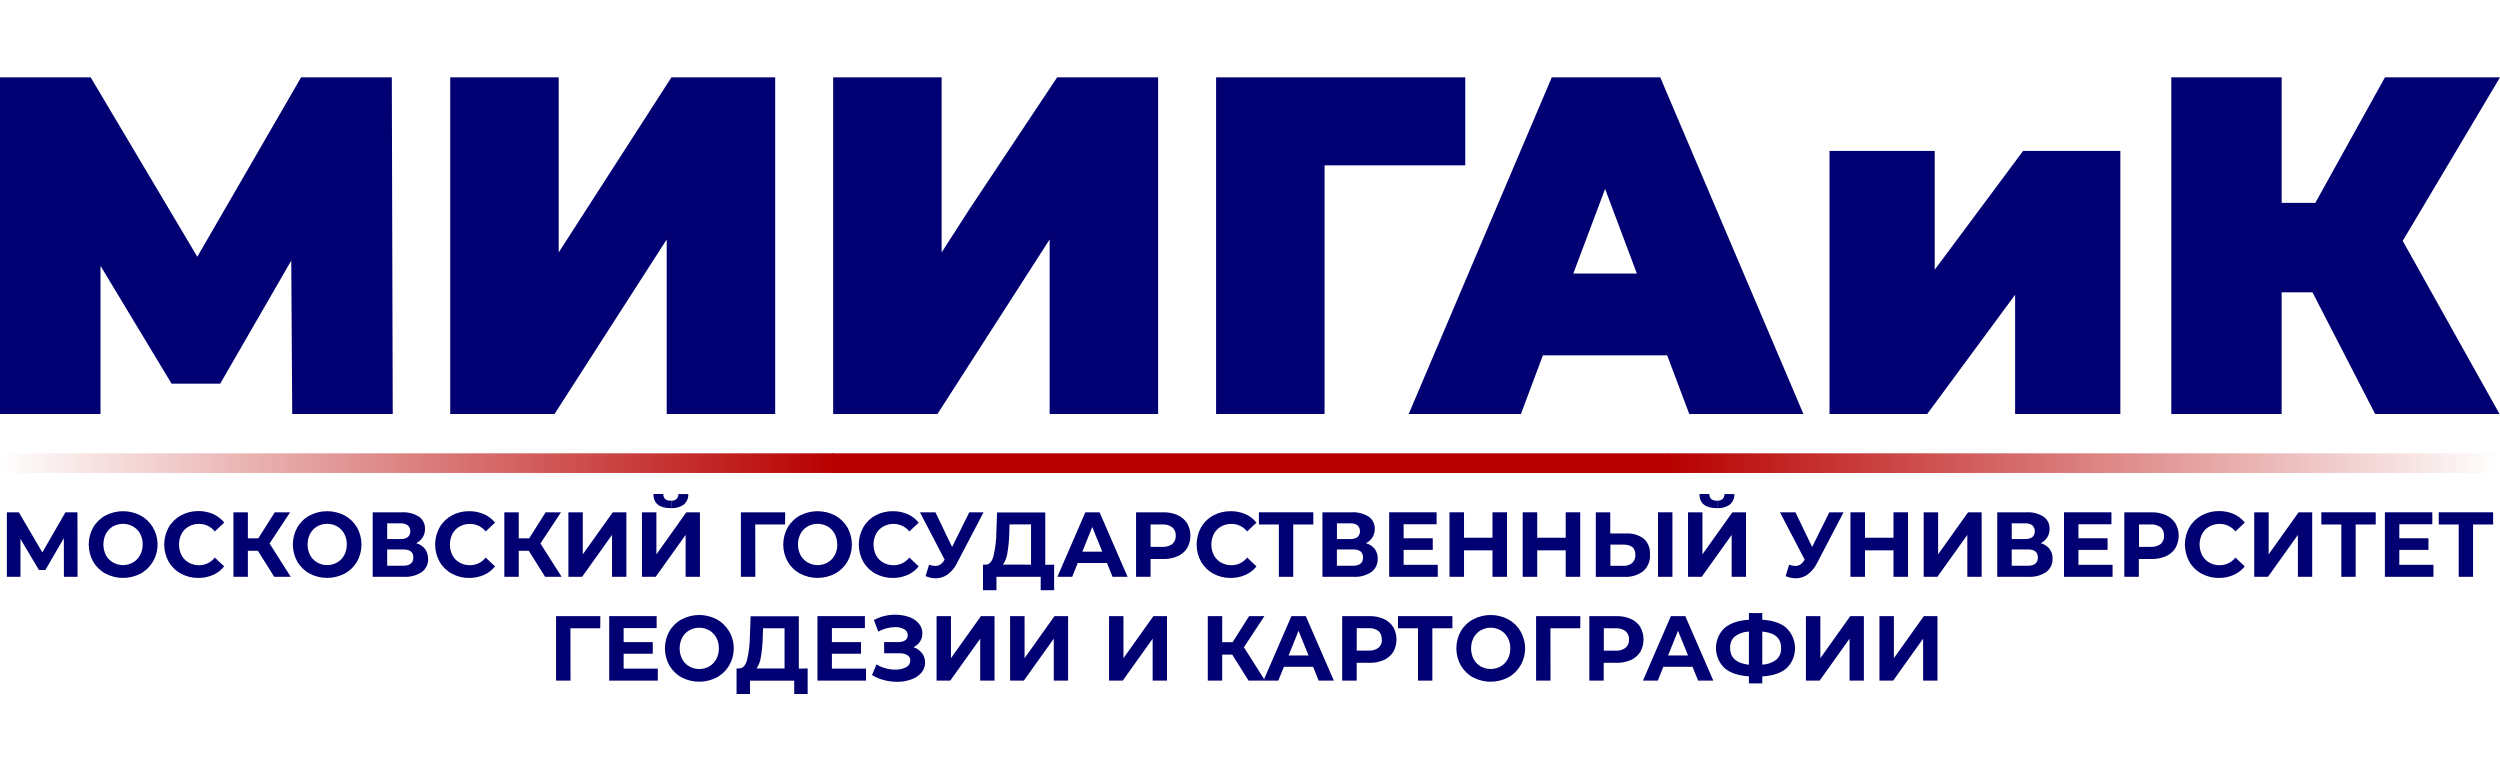 <svg width="150" height="46" viewBox="0 0 150 46" fill="none" xmlns="http://www.w3.org/2000/svg">
<g clip-path="url(#clip0_205_693)">
<path d="M136.899 12.172H138.919L143.097 4.641H150L144.163 14.452L149.971 24.839H142.509L138.749 17.541H136.899V24.839H130.278V4.641H136.899V12.172Z" fill="#000072"/>
<path d="M146.324 30.738H149.587V31.469H148.383V34.608H147.523V31.469H146.324V30.738Z" fill="#000072"/>
<path d="M143.959 32.297H145.707V32.994H143.959V33.889H146.007V34.609H143.093V30.738H145.939V31.455H143.959V32.297Z" fill="#000072"/>
<path d="M139.281 30.738H142.544V31.469H141.34V34.608H140.48V31.469H139.281V30.738Z" fill="#000072"/>
<path d="M138.732 34.608H137.874V32.093L136.078 34.608H135.254V30.738H136.12V33.26L137.915 30.738H138.732V34.608Z" fill="#000072"/>
<path d="M134.686 31.357L134.125 31.887C134.011 31.744 133.866 31.629 133.702 31.55C133.539 31.472 133.36 31.433 133.179 31.435C132.961 31.43 132.746 31.485 132.555 31.593C132.376 31.695 132.228 31.847 132.129 32.031C132.028 32.229 131.975 32.449 131.975 32.673C131.975 32.896 132.028 33.116 132.129 33.314C132.228 33.499 132.376 33.651 132.555 33.753C132.746 33.861 132.961 33.916 133.179 33.913C133.361 33.915 133.54 33.874 133.704 33.795C133.868 33.715 134.012 33.598 134.125 33.453L134.686 33.983C134.507 34.207 134.278 34.383 134.018 34.497C133.738 34.619 133.435 34.68 133.131 34.676C132.768 34.681 132.41 34.592 132.09 34.417C131.787 34.253 131.534 34.006 131.36 33.703C131.185 33.389 131.093 33.034 131.093 32.672C131.093 32.31 131.185 31.955 131.36 31.641C131.535 31.339 131.787 31.093 132.09 30.928C132.411 30.752 132.77 30.661 133.135 30.664C133.439 30.66 133.741 30.72 134.022 30.84C134.279 30.954 134.506 31.128 134.686 31.349" fill="#000072"/>
<path d="M130.523 31.395C130.653 31.62 130.722 31.878 130.722 32.14C130.722 32.403 130.653 32.66 130.523 32.886C130.385 33.103 130.187 33.272 129.955 33.373C129.681 33.49 129.386 33.547 129.089 33.541H128.33V34.608H127.458V30.738H129.089C129.386 30.73 129.681 30.788 129.955 30.908C130.186 31.011 130.383 31.18 130.523 31.395ZM129.84 32.143C129.847 32.05 129.833 31.956 129.799 31.869C129.765 31.782 129.713 31.704 129.645 31.641C129.472 31.513 129.261 31.452 129.048 31.469H128.34V32.812H129.048C129.261 32.826 129.471 32.764 129.645 32.638C129.713 32.576 129.765 32.5 129.799 32.414C129.833 32.328 129.847 32.236 129.84 32.143Z" fill="#000072"/>
<path d="M109.771 9.055H116.083V16.183L121.386 9.055H127.221V24.839H120.907V17.685L115.633 24.839H109.771V9.055Z" fill="#000072"/>
<path d="M124.706 32.297H126.454V32.994H124.706V33.889H126.754V34.609H123.84V30.738H126.686V31.455H124.706V32.297Z" fill="#000072"/>
<path d="M123.153 33.521C123.159 33.676 123.128 33.83 123.061 33.97C122.995 34.11 122.896 34.23 122.774 34.321C122.451 34.533 122.071 34.634 121.69 34.608H119.835V30.738H121.586C121.945 30.716 122.303 30.807 122.61 30.998C122.728 31.079 122.823 31.189 122.887 31.319C122.951 31.449 122.981 31.594 122.974 31.739C122.978 31.918 122.929 32.094 122.834 32.243C122.738 32.394 122.603 32.514 122.445 32.59C122.65 32.646 122.834 32.765 122.972 32.932C123.097 33.101 123.161 33.309 123.155 33.521M122.272 33.447C122.272 33.126 122.077 32.966 121.658 32.966H120.703V33.945H121.658C122.069 33.945 122.272 33.779 122.272 33.447ZM121.945 32.224C121.99 32.179 122.026 32.126 122.051 32.068C122.076 32.009 122.089 31.946 122.09 31.882C122.091 31.818 122.08 31.754 122.057 31.695C122.034 31.635 122 31.581 121.956 31.535L121.945 31.523C121.82 31.433 121.668 31.39 121.516 31.401H120.705V32.342H121.516C121.669 32.352 121.82 32.311 121.947 32.224" fill="#000072"/>
<path d="M118.899 34.608H118.04V32.093L116.244 34.608H115.421V30.738H116.287V33.26L118.083 30.738H118.899V34.608Z" fill="#000072"/>
<path d="M115.386 40.837V38.321L113.59 40.837H112.767V36.967H113.633V39.49L115.429 36.967H116.248V40.837H115.386Z" fill="#000072"/>
<path d="M111.027 30.738H111.899V32.264H113.609V30.738H114.481V34.608H113.609V33.02H111.899V34.608H111.027V30.738Z" fill="#000072"/>
<path d="M110.973 40.837V38.321L109.178 40.837H108.355V36.967H109.221V39.49L111.017 36.967H111.833V40.837H110.973Z" fill="#000072"/>
<path d="M110.614 30.738L109.013 33.801C108.882 34.067 108.691 34.297 108.456 34.471C108.248 34.619 108.002 34.698 107.75 34.698C107.539 34.695 107.331 34.65 107.136 34.566L107.347 33.885C107.468 33.927 107.594 33.951 107.722 33.957C107.824 33.958 107.924 33.93 108.012 33.877C108.108 33.811 108.189 33.725 108.25 33.625L108.281 33.581L106.798 30.738H107.728L108.728 32.818L109.76 30.738H110.614Z" fill="#000072"/>
<path d="M99.615 4.641L108.205 24.839H101.355L100.031 21.32H92.574L91.256 24.839H84.522L93.107 4.641H99.615ZM98.213 16.414L96.306 11.335L94.397 16.414H98.213Z" fill="#000072"/>
<path d="M107.195 37.692C107.504 37.989 107.686 38.401 107.701 38.837C107.716 39.272 107.562 39.695 107.273 40.014C107.247 40.042 107.222 40.068 107.195 40.094C106.856 40.386 106.372 40.55 105.737 40.584V41.003H104.935V40.578C104.297 40.541 103.809 40.378 103.47 40.082C103.161 39.788 102.977 39.38 102.96 38.948C102.943 38.515 103.094 38.093 103.378 37.774C103.408 37.742 103.439 37.71 103.47 37.68C103.809 37.392 104.297 37.226 104.935 37.186V36.785H105.737V37.186C106.372 37.222 106.856 37.386 107.195 37.684M106.586 39.578C106.681 39.49 106.756 39.382 106.804 39.261C106.853 39.139 106.874 39.008 106.866 38.877C106.866 38.287 106.488 37.96 105.737 37.894V39.878C106.043 39.869 106.339 39.764 106.586 39.578ZM104.935 39.878V37.894C104.629 37.903 104.332 38.006 104.083 38.191C103.989 38.277 103.915 38.384 103.867 38.504C103.819 38.624 103.798 38.754 103.807 38.883C103.807 39.466 104.184 39.798 104.935 39.884" fill="#000072"/>
<path d="M104.76 34.608H103.9V32.093L102.104 34.608H101.281V30.738H102.147V33.26L103.943 30.738H104.76V34.608Z" fill="#000072"/>
<path d="M103.458 29.643H104.061C104.067 29.762 104.046 29.88 104 29.989C103.953 30.098 103.883 30.195 103.794 30.272C103.583 30.422 103.329 30.498 103.071 30.488V30.046C103.172 30.043 103.269 30.008 103.348 29.944C103.387 29.905 103.418 29.858 103.439 29.806C103.46 29.755 103.469 29.699 103.468 29.643" fill="#000072"/>
<path d="M103.071 30.046V30.488H103.009C102.32 30.488 101.974 30.204 101.966 29.641H102.561C102.561 29.909 102.719 30.042 103.009 30.042H103.061" fill="#000072"/>
<path d="M101.117 36.967L102.8 40.837H101.888L101.553 40.008H99.801L99.469 40.837H98.577L100.253 36.967H101.117ZM101.28 39.327L100.681 37.846L100.085 39.327H101.28Z" fill="#000072"/>
<path d="M100.346 30.738H99.481V34.608H100.346V30.738Z" fill="#000072"/>
<path d="M99.001 33.266C99.013 33.454 98.983 33.642 98.912 33.815C98.842 33.989 98.734 34.143 98.597 34.267C98.267 34.516 97.862 34.638 97.454 34.611H95.749V30.738H96.615V32.009H97.573C97.95 31.985 98.324 32.096 98.63 32.324C98.757 32.44 98.856 32.586 98.92 32.748C98.983 32.91 99.01 33.086 98.998 33.26M98.12 33.276C98.12 32.876 97.882 32.676 97.402 32.676H96.623V33.949H97.402C97.593 33.961 97.781 33.9 97.931 33.779C97.997 33.715 98.049 33.638 98.082 33.552C98.116 33.466 98.131 33.373 98.126 33.28" fill="#000072"/>
<path d="M98.418 37.626C98.545 37.852 98.612 38.109 98.612 38.371C98.612 38.632 98.545 38.889 98.418 39.115C98.279 39.332 98.082 39.501 97.85 39.602C97.576 39.72 97.28 39.778 96.983 39.77H96.224V40.837H95.36V36.967H96.989C97.287 36.959 97.582 37.017 97.855 37.138C98.087 37.24 98.285 37.41 98.424 37.626M97.742 38.371C97.747 38.277 97.731 38.183 97.695 38.096C97.66 38.009 97.605 37.932 97.536 37.87C97.363 37.744 97.153 37.682 96.941 37.696H96.23V39.041H96.941C97.153 39.055 97.363 38.993 97.536 38.865C97.606 38.805 97.66 38.729 97.696 38.643C97.732 38.557 97.748 38.464 97.742 38.371Z" fill="#000072"/>
<path d="M93.027 37.696L93.031 40.837H92.165V36.967H94.822L94.816 37.696H93.027Z" fill="#000072"/>
<path d="M91.361 30.738H92.233V32.264H93.942V30.738H94.814V34.608H93.942V33.02H92.233V34.608H91.361V30.738Z" fill="#000072"/>
<path d="M91.225 37.876C91.356 38.098 91.444 38.344 91.483 38.6C91.522 38.857 91.512 39.119 91.452 39.371C91.393 39.623 91.285 39.861 91.137 40.07C90.988 40.28 90.8 40.458 90.585 40.593C90.556 40.611 90.526 40.629 90.495 40.645C90.168 40.814 89.806 40.903 89.439 40.903C89.073 40.903 88.711 40.814 88.384 40.645C88.079 40.48 87.825 40.232 87.648 39.928C87.473 39.616 87.381 39.262 87.381 38.902C87.381 38.542 87.473 38.188 87.648 37.876C87.824 37.573 88.079 37.325 88.384 37.162C88.71 36.989 89.072 36.899 89.439 36.899C89.807 36.899 90.169 36.989 90.495 37.162C90.799 37.326 91.054 37.574 91.231 37.876M90.618 38.901C90.622 38.677 90.569 38.456 90.464 38.261C90.367 38.076 90.22 37.924 90.042 37.822C89.858 37.717 89.651 37.661 89.441 37.661C89.23 37.661 89.023 37.717 88.839 37.822C88.662 37.925 88.515 38.077 88.417 38.261C88.316 38.459 88.264 38.679 88.264 38.902C88.264 39.126 88.316 39.346 88.417 39.544C88.516 39.727 88.662 39.88 88.839 39.984C89.024 40.087 89.231 40.14 89.441 40.14C89.65 40.14 89.857 40.087 90.042 39.984C90.22 39.881 90.366 39.728 90.464 39.544C90.569 39.347 90.622 39.125 90.618 38.901Z" fill="#000072"/>
<path d="M86.969 30.738H87.841V32.264H89.549V30.738H90.421V34.608H89.549V33.02H87.841V34.608H86.969V30.738Z" fill="#000072"/>
<path d="M87.916 4.641V9.92H79.474V24.839H72.966V4.641H87.916Z" fill="#000072"/>
<path d="M87.144 36.967V37.696H85.941V40.837H85.079V37.696H83.88V36.967H87.144Z" fill="#000072"/>
<path d="M84.217 32.297H85.965V32.994H84.217V33.889H86.266V34.609H83.351V30.738H86.196V31.455H84.217V32.297Z" fill="#000072"/>
<path d="M83.596 37.626C83.723 37.852 83.79 38.109 83.79 38.371C83.79 38.632 83.723 38.889 83.596 39.115C83.457 39.332 83.26 39.501 83.028 39.602C82.754 39.72 82.459 39.778 82.162 39.77H81.401V40.837H80.531V36.967H82.162C82.459 36.959 82.754 37.017 83.028 37.138C83.26 37.24 83.457 37.41 83.596 37.626ZM82.905 38.371C82.913 38.276 82.899 38.182 82.865 38.094C82.832 38.006 82.778 37.928 82.71 37.864C82.537 37.738 82.327 37.676 82.115 37.69H81.403V39.035H82.115C82.327 39.051 82.537 38.991 82.71 38.865C82.779 38.805 82.834 38.728 82.869 38.643C82.905 38.557 82.92 38.464 82.915 38.371" fill="#000072"/>
<path d="M82.662 33.521C82.668 33.676 82.637 33.83 82.571 33.97C82.505 34.109 82.407 34.23 82.284 34.321C81.962 34.533 81.582 34.634 81.2 34.608H79.346V30.738H81.097C81.456 30.717 81.813 30.808 82.121 30.998C82.238 31.08 82.332 31.191 82.396 31.32C82.46 31.45 82.49 31.594 82.485 31.739C82.489 31.918 82.44 32.094 82.345 32.243C82.249 32.394 82.114 32.514 81.956 32.59C82.16 32.646 82.344 32.766 82.481 32.932C82.605 33.101 82.67 33.309 82.664 33.521M81.782 33.447C81.782 33.126 81.588 32.966 81.169 32.966H80.214V33.945H81.169C81.58 33.945 81.782 33.779 81.782 33.447ZM81.455 32.223C81.5 32.179 81.536 32.126 81.561 32.068C81.586 32.009 81.6 31.946 81.601 31.882C81.602 31.818 81.591 31.754 81.568 31.695C81.545 31.635 81.51 31.581 81.467 31.535L81.455 31.523C81.33 31.433 81.179 31.39 81.027 31.401H80.216V32.342H81.027C81.179 32.352 81.331 32.311 81.457 32.223" fill="#000072"/>
<path d="M78.347 36.967L80.031 40.837H79.118L78.785 40.008H77.034L76.699 40.837H75.899L75.845 40.751L77.485 36.967H78.347ZM78.511 39.327L77.913 37.846L77.316 39.327H78.511Z" fill="#000072"/>
<path d="M75.535 30.738H78.799V31.469H77.594V34.608H76.732V31.469H75.535V30.738Z" fill="#000072"/>
<path d="M75.811 40.837L75.849 40.751L75.905 40.837H75.811Z" fill="#000072"/>
<path d="M74.913 40.837L73.934 39.277H73.332V40.837H72.466V36.967H73.332V38.533H73.957L74.946 36.967H75.866L74.634 38.835L75.849 40.751L75.812 40.837H74.913Z" fill="#000072"/>
<path d="M75.389 31.357L74.831 31.887C74.716 31.744 74.572 31.629 74.408 31.55C74.244 31.472 74.066 31.433 73.885 31.435C73.667 31.43 73.451 31.485 73.26 31.593C73.081 31.695 72.932 31.847 72.832 32.031C72.733 32.23 72.681 32.45 72.681 32.673C72.681 32.896 72.733 33.116 72.832 33.314C72.932 33.499 73.081 33.651 73.26 33.753C73.451 33.861 73.667 33.916 73.885 33.913C74.066 33.915 74.246 33.874 74.409 33.795C74.573 33.715 74.717 33.598 74.831 33.453L75.389 33.983C75.211 34.208 74.982 34.385 74.722 34.497C74.441 34.619 74.139 34.68 73.834 34.676C73.472 34.681 73.115 34.593 72.795 34.417C72.492 34.253 72.239 34.006 72.063 33.703C71.89 33.388 71.799 33.033 71.799 32.672C71.799 32.31 71.89 31.955 72.063 31.641C72.239 31.339 72.492 31.092 72.795 30.928C73.117 30.754 73.477 30.666 73.84 30.672C74.144 30.668 74.445 30.728 74.726 30.848C74.983 30.961 75.21 31.136 75.389 31.357Z" fill="#000072"/>
<path d="M71.228 31.395C71.357 31.621 71.425 31.878 71.425 32.14C71.425 32.403 71.357 32.66 71.228 32.886C71.09 33.102 70.892 33.272 70.66 33.372C70.385 33.491 70.09 33.548 69.792 33.541H69.035V34.608H68.163V30.738H69.792C70.09 30.73 70.386 30.788 70.66 30.908C70.89 31.012 71.087 31.181 71.228 31.395ZM70.545 32.143C70.551 32.049 70.535 31.955 70.5 31.868C70.464 31.781 70.41 31.703 70.341 31.641C70.167 31.513 69.956 31.452 69.743 31.469H69.035V32.812H69.743C69.956 32.826 70.167 32.764 70.341 32.638C70.409 32.577 70.463 32.5 70.498 32.415C70.534 32.329 70.55 32.236 70.545 32.143Z" fill="#000072"/>
<path d="M69.159 40.837V38.321L67.365 40.837H66.542V36.967H67.408V39.49L69.204 36.967H70.02V40.837H69.159Z" fill="#000072"/>
<path d="M56.498 15.145L58.211 12.482L63.428 4.641H69.487V24.839H62.979V14.366L56.247 24.839H50.045H49.99V4.641H56.498V15.056V15.145Z" fill="#000072"/>
<path d="M65.974 30.738L67.655 34.608H66.752L66.418 33.779H64.666L64.333 34.608H63.444L65.12 30.738H65.974ZM66.135 33.1L65.536 31.617L64.94 33.1H66.135Z" fill="#000072"/>
<path d="M63.226 40.837V38.321L61.43 40.837H60.606V36.967H61.474V39.49L63.269 36.967H64.086V40.837H63.226Z" fill="#000072"/>
<path d="M63.249 33.879V35.41H62.442V34.609H59.787V35.41H58.98V33.879H59.131C59.357 33.879 59.52 33.701 59.608 33.368C59.719 32.904 59.777 32.428 59.781 31.949L59.824 30.748H62.716V33.889L63.249 33.879ZM61.862 33.879V31.465H60.571L60.556 32.027C60.545 32.415 60.507 32.802 60.443 33.184C60.41 33.433 60.32 33.67 60.178 33.875L61.862 33.879Z" fill="#000072"/>
<path d="M58.812 40.837V38.321L57.016 40.837H56.194V36.967H57.058V39.49L58.855 36.967H59.672V40.837H58.812Z" fill="#000072"/>
<path d="M59.013 30.738L57.411 33.801C57.281 34.067 57.09 34.297 56.854 34.471C56.647 34.619 56.4 34.698 56.148 34.698C55.937 34.695 55.729 34.65 55.535 34.566L55.743 33.885C55.865 33.927 55.992 33.951 56.121 33.957C56.223 33.958 56.323 33.93 56.411 33.877C56.506 33.811 56.587 33.725 56.648 33.625L56.679 33.581L55.196 30.738H56.127L57.125 32.818L58.158 30.738H59.013Z" fill="#000072"/>
<path d="M55.319 39.181C55.446 39.353 55.512 39.566 55.505 39.782C55.498 39.998 55.418 40.205 55.28 40.368C55.113 40.553 54.903 40.691 54.669 40.769C54.399 40.865 54.114 40.913 53.828 40.909C53.566 40.909 53.304 40.875 53.05 40.809C52.794 40.743 52.549 40.64 52.322 40.504L52.59 39.862C52.759 39.968 52.943 40.048 53.135 40.098C53.326 40.151 53.522 40.178 53.719 40.178C53.942 40.186 54.163 40.136 54.363 40.034C54.438 39.999 54.502 39.943 54.548 39.872C54.593 39.801 54.617 39.718 54.618 39.634C54.62 39.569 54.605 39.504 54.574 39.447C54.543 39.39 54.498 39.342 54.443 39.309C54.298 39.228 54.133 39.189 53.968 39.197H53.048V38.523H53.908C54.053 38.531 54.197 38.493 54.321 38.413C54.367 38.378 54.405 38.333 54.431 38.279C54.456 38.226 54.468 38.168 54.466 38.108C54.466 38.035 54.446 37.963 54.409 37.901C54.371 37.838 54.318 37.788 54.254 37.754C54.087 37.662 53.899 37.618 53.709 37.626C53.537 37.628 53.365 37.652 53.197 37.696C53.023 37.74 52.855 37.808 52.697 37.896L52.433 37.2C52.832 36.988 53.276 36.879 53.725 36.883C54.001 36.882 54.276 36.927 54.538 37.017C54.762 37.092 54.963 37.225 55.122 37.404C55.268 37.568 55.346 37.782 55.342 38.004C55.346 38.181 55.295 38.354 55.196 38.499C55.099 38.645 54.965 38.759 54.807 38.829C55.009 38.895 55.187 39.021 55.319 39.191" fill="#000072"/>
<path d="M55.12 31.357L54.562 31.887C54.447 31.744 54.303 31.629 54.139 31.55C53.975 31.472 53.797 31.433 53.616 31.435C53.398 31.43 53.183 31.485 52.991 31.593C52.811 31.694 52.663 31.846 52.563 32.031C52.463 32.229 52.41 32.449 52.41 32.673C52.41 32.896 52.463 33.116 52.563 33.314C52.663 33.499 52.811 33.651 52.991 33.753C53.182 33.861 53.398 33.916 53.616 33.913C53.797 33.915 53.977 33.874 54.14 33.795C54.304 33.715 54.448 33.598 54.562 33.453L55.12 33.983C54.942 34.207 54.714 34.383 54.455 34.497C54.174 34.619 53.872 34.68 53.567 34.676C53.205 34.681 52.847 34.592 52.526 34.417C52.223 34.254 51.97 34.007 51.796 33.703C51.62 33.389 51.528 33.034 51.528 32.672C51.528 32.31 51.62 31.954 51.796 31.641C51.97 31.338 52.223 31.091 52.526 30.928C52.848 30.754 53.208 30.666 53.571 30.672C53.875 30.668 54.176 30.728 54.457 30.848C54.714 30.962 54.941 31.136 55.12 31.357Z" fill="#000072"/>
<path d="M51.66 38.527V39.223H49.914V40.118H51.962V40.837H49.048V36.967H51.894V37.686H49.914V38.527H51.66Z" fill="#000072"/>
<path d="M50.845 31.647C51.021 31.959 51.113 32.312 51.113 32.673C51.113 33.033 51.021 33.387 50.845 33.699C50.668 34.002 50.414 34.249 50.111 34.415C49.784 34.586 49.422 34.675 49.055 34.675C48.688 34.675 48.327 34.586 47.999 34.415C47.694 34.251 47.439 34.003 47.262 33.699C47.087 33.387 46.995 33.033 46.995 32.673C46.995 32.313 47.087 31.959 47.262 31.647C47.439 31.343 47.694 31.095 47.999 30.93C48.327 30.761 48.688 30.672 49.055 30.672C49.422 30.672 49.784 30.761 50.111 30.93C50.414 31.096 50.668 31.344 50.845 31.647ZM50.232 32.666C50.236 32.442 50.183 32.222 50.08 32.025C49.981 31.841 49.835 31.689 49.658 31.585C49.472 31.482 49.266 31.429 49.055 31.429C48.845 31.429 48.638 31.482 48.453 31.585C48.276 31.689 48.13 31.841 48.031 32.025C47.93 32.223 47.877 32.443 47.877 32.667C47.877 32.89 47.93 33.11 48.031 33.308C48.131 33.493 48.279 33.645 48.459 33.747C48.643 33.852 48.85 33.907 49.061 33.907C49.272 33.907 49.479 33.852 49.663 33.747C49.841 33.644 49.987 33.492 50.086 33.308C50.19 33.111 50.242 32.89 50.237 32.666" fill="#000072"/>
<path d="M48.459 40.108V41.639H47.653V40.839H44.999V41.639H44.193V40.108H44.343C44.569 40.108 44.732 39.932 44.822 39.6C44.932 39.134 44.989 38.657 44.993 38.178L45.038 36.977H47.929V40.118L48.459 40.108ZM47.073 40.108V37.696H45.783L45.765 38.261C45.755 38.649 45.717 39.036 45.653 39.419C45.622 39.668 45.531 39.904 45.39 40.108H47.073Z" fill="#000072"/>
<path d="M47.104 31.469H45.314L45.32 34.608H44.454V30.738H47.11L47.104 31.469Z" fill="#000072"/>
<path d="M27.014 4.641H33.522V15.145L40.285 4.641H46.511V24.839H40.003V14.366L33.271 24.839H27.014V4.641Z" fill="#000072"/>
<path d="M43.747 37.876C44.012 38.324 44.092 38.862 43.971 39.371C43.851 39.88 43.538 40.318 43.103 40.59L43.01 40.645C42.682 40.814 42.32 40.903 41.954 40.903C41.587 40.903 41.225 40.814 40.898 40.645C40.593 40.48 40.339 40.232 40.162 39.928C39.987 39.616 39.895 39.262 39.895 38.902C39.895 38.542 39.987 38.188 40.162 37.876C40.339 37.573 40.593 37.325 40.898 37.162C41.224 36.989 41.587 36.899 41.954 36.899C42.321 36.899 42.683 36.989 43.01 37.162C43.313 37.326 43.568 37.574 43.745 37.876M43.132 38.901C43.136 38.678 43.084 38.457 42.98 38.261C42.881 38.078 42.735 37.926 42.558 37.822C42.374 37.717 42.166 37.662 41.956 37.662C41.745 37.662 41.538 37.717 41.353 37.822C41.175 37.925 41.028 38.076 40.929 38.261C40.83 38.459 40.778 38.679 40.778 38.902C40.778 39.125 40.83 39.345 40.929 39.544C41.029 39.727 41.175 39.88 41.353 39.984C41.537 40.09 41.744 40.144 41.955 40.14C42.166 40.143 42.373 40.089 42.558 39.984C42.734 39.879 42.88 39.727 42.98 39.544C43.084 39.346 43.136 39.125 43.132 38.901Z" fill="#000072"/>
<path d="M41.996 34.608H41.138V32.093L39.341 34.608H38.518V30.738H39.384V33.26L41.18 30.738H41.996V34.608Z" fill="#000072"/>
<path d="M40.693 29.643H41.297C41.303 29.762 41.282 29.88 41.236 29.989C41.19 30.098 41.12 30.195 41.031 30.272C40.819 30.423 40.565 30.499 40.306 30.488V30.046C40.408 30.044 40.506 30.008 40.585 29.944C40.625 29.905 40.656 29.858 40.676 29.806C40.697 29.755 40.706 29.699 40.703 29.643" fill="#000072"/>
<path d="M40.306 30.046V30.488H40.246C39.557 30.488 39.209 30.204 39.203 29.641H39.798C39.798 29.909 39.954 30.042 40.246 30.042H40.296" fill="#000072"/>
<path d="M39.166 38.527V39.223H37.418V40.118H39.468V40.837H36.552V36.967H39.398V37.686H37.418V38.527H39.166Z" fill="#000072"/>
<path d="M37.582 34.608H36.721V32.093L34.927 34.608H34.104V30.738H34.968V33.26L36.764 30.738H37.582V34.608Z" fill="#000072"/>
<path d="M34.226 37.696L34.23 40.837H33.364V36.967H36.021L36.015 37.696H34.226Z" fill="#000072"/>
<path d="M31.124 34.608H30.26V30.738H31.124V32.301H31.749L32.738 30.738H33.658L32.426 32.608L33.697 34.608H32.706L31.728 33.05H31.124V34.608Z" fill="#000072"/>
<path d="M29.702 31.357L29.141 31.887C29.027 31.744 28.882 31.629 28.718 31.55C28.555 31.472 28.376 31.433 28.196 31.435C27.978 31.43 27.763 31.485 27.573 31.593C27.392 31.693 27.243 31.846 27.145 32.031C27.045 32.23 26.994 32.45 26.994 32.673C26.994 32.896 27.045 33.116 27.145 33.314C27.243 33.5 27.392 33.652 27.573 33.753C27.763 33.861 27.978 33.916 28.196 33.913C28.377 33.915 28.556 33.874 28.72 33.795C28.884 33.715 29.028 33.598 29.141 33.453L29.702 33.983C29.523 34.207 29.294 34.384 29.034 34.498C28.754 34.619 28.451 34.68 28.147 34.676C27.784 34.681 27.426 34.592 27.106 34.417C26.803 34.253 26.55 34.006 26.376 33.703C26.201 33.389 26.109 33.034 26.109 32.672C26.109 32.31 26.201 31.955 26.376 31.641C26.551 31.339 26.804 31.093 27.106 30.928C27.428 30.754 27.788 30.666 28.153 30.672C28.456 30.668 28.758 30.728 29.038 30.848C29.295 30.962 29.522 31.136 29.702 31.357Z" fill="#000072"/>
<path d="M25.689 33.521C25.695 33.676 25.663 33.83 25.597 33.97C25.531 34.11 25.432 34.23 25.309 34.321C24.987 34.533 24.607 34.634 24.225 34.608H22.361V30.738H24.112C24.471 30.717 24.827 30.808 25.134 30.998C25.252 31.079 25.347 31.19 25.411 31.319C25.476 31.449 25.506 31.594 25.5 31.739C25.504 31.918 25.455 32.094 25.36 32.243C25.263 32.393 25.129 32.513 24.971 32.59C25.177 32.644 25.362 32.764 25.498 32.932C25.622 33.101 25.687 33.309 25.681 33.521M24.799 33.447C24.799 33.126 24.605 32.966 24.184 32.966H23.231V33.945H24.184C24.595 33.945 24.799 33.779 24.799 33.447ZM24.472 32.224C24.521 32.18 24.559 32.126 24.584 32.065C24.61 32.004 24.62 31.937 24.616 31.871C24.621 31.805 24.609 31.739 24.584 31.678C24.558 31.618 24.518 31.565 24.468 31.523C24.343 31.433 24.192 31.39 24.04 31.401H23.231V32.342H24.04C24.193 32.352 24.345 32.311 24.472 32.224Z" fill="#000072"/>
<path d="M5.441 4.641L11.838 15.405L18.066 4.641H23.509L23.564 24.839H17.533L17.476 15.635L13.212 23.021H10.295L6.031 15.951V24.839H0V4.641H5.441Z" fill="#000072"/>
<path d="M21.421 31.647C21.597 31.959 21.689 32.312 21.689 32.673C21.689 33.033 21.597 33.387 21.421 33.699C21.243 34.001 20.988 34.249 20.685 34.415C20.358 34.586 19.996 34.675 19.63 34.675C19.263 34.675 18.901 34.586 18.574 34.415C18.269 34.25 18.015 34.002 17.838 33.699C17.663 33.387 17.571 33.033 17.571 32.673C17.571 32.313 17.663 31.959 17.838 31.647C18.014 31.343 18.269 31.095 18.574 30.93C18.901 30.761 19.263 30.672 19.63 30.672C19.996 30.672 20.358 30.761 20.685 30.93C20.989 31.096 21.243 31.344 21.421 31.647ZM20.808 32.666C20.812 32.442 20.759 32.221 20.654 32.025C20.555 31.841 20.409 31.689 20.232 31.585C20.047 31.482 19.84 31.429 19.63 31.429C19.421 31.429 19.214 31.482 19.029 31.585C18.851 31.689 18.704 31.841 18.605 32.025C18.506 32.224 18.454 32.444 18.454 32.667C18.454 32.89 18.506 33.11 18.605 33.308C18.703 33.493 18.851 33.645 19.029 33.747C19.213 33.852 19.42 33.907 19.63 33.907C19.841 33.907 20.048 33.852 20.232 33.747C20.41 33.644 20.556 33.492 20.654 33.308C20.759 33.112 20.812 32.89 20.808 32.666Z" fill="#000072"/>
<path d="M14.872 34.608H14.006V30.738H14.872V32.301H15.497L16.486 30.738H17.406L16.174 32.608L17.443 34.608H16.453L15.474 33.05H14.872V34.608Z" fill="#000072"/>
<path d="M13.448 31.357L12.889 31.887C12.775 31.744 12.63 31.629 12.466 31.55C12.303 31.472 12.124 31.433 11.944 31.435C11.726 31.43 11.51 31.485 11.319 31.593C11.139 31.695 10.991 31.847 10.891 32.031C10.791 32.23 10.74 32.45 10.74 32.673C10.74 32.896 10.791 33.116 10.891 33.314C10.991 33.499 11.139 33.651 11.319 33.753C11.51 33.861 11.725 33.916 11.944 33.913C12.125 33.915 12.304 33.874 12.468 33.795C12.632 33.715 12.776 33.598 12.889 33.453L13.448 33.983C13.27 34.208 13.042 34.385 12.782 34.497C12.502 34.619 12.2 34.68 11.895 34.676C11.533 34.681 11.175 34.593 10.856 34.417C10.551 34.254 10.296 34.007 10.12 33.703C9.945 33.389 9.853 33.034 9.853 32.672C9.853 32.31 9.945 31.955 10.12 31.641C10.295 31.338 10.548 31.091 10.852 30.928C11.174 30.751 11.535 30.66 11.901 30.664C12.204 30.66 12.505 30.72 12.784 30.84C13.042 30.953 13.269 31.127 13.448 31.349" fill="#000072"/>
<path d="M9.174 31.647C9.439 32.095 9.52 32.632 9.399 33.141C9.278 33.65 8.965 34.089 8.53 34.361L8.439 34.415C8.111 34.586 7.75 34.675 7.383 34.675C7.016 34.675 6.654 34.586 6.327 34.415C6.023 34.25 5.768 34.002 5.591 33.699C5.416 33.387 5.324 33.033 5.324 32.673C5.324 32.313 5.416 31.959 5.591 31.647C5.768 31.343 6.022 31.095 6.327 30.93C6.655 30.761 7.016 30.672 7.383 30.672C7.75 30.672 8.111 30.761 8.439 30.93C8.742 31.096 8.997 31.344 9.174 31.647ZM8.563 32.666C8.567 32.442 8.514 32.221 8.409 32.025C8.31 31.84 8.16 31.687 7.979 31.585C7.795 31.482 7.588 31.429 7.378 31.429C7.168 31.429 6.961 31.482 6.777 31.585C6.599 31.689 6.453 31.841 6.354 32.025C6.255 32.224 6.203 32.444 6.203 32.667C6.203 32.89 6.255 33.11 6.354 33.308C6.453 33.492 6.599 33.644 6.777 33.747C6.961 33.852 7.168 33.907 7.378 33.907C7.588 33.907 7.795 33.852 7.979 33.747C8.158 33.645 8.304 33.493 8.402 33.308C8.509 33.112 8.565 32.891 8.563 32.666Z" fill="#000072"/>
<path d="M2.335 34.199L1.228 32.336V34.608H0.411V30.738H1.131L2.54 33.144L3.927 30.738H4.647L4.653 34.608H3.834L3.83 32.291L2.723 34.199H2.335Z" fill="#000072"/>
<path d="M0 27.199H50V28.378H0V27.199Z" fill="url(#paint0_linear_205_693)"/>
<path d="M150 27.199H100V28.379H150V27.199Z" fill="url(#paint1_linear_205_693)"/>
<path d="M100.074 27.199H49.91V28.379H100.074V27.199Z" fill="#B80000"/>
</g>
<defs>
<linearGradient id="paint0_linear_205_693" x1="50" y1="27.788" x2="8.02695e-06" y2="27.788" gradientUnits="userSpaceOnUse">
<stop stop-color="#B80000"/>
<stop offset="1" stop-color="#B80000" stop-opacity="0"/>
</linearGradient>
<linearGradient id="paint1_linear_205_693" x1="100" y1="27.789" x2="150" y2="27.789" gradientUnits="userSpaceOnUse">
<stop stop-color="#B80000"/>
<stop offset="1" stop-color="#B80000" stop-opacity="0"/>
</linearGradient>
<clipPath id="clip0_205_693">
<rect width="150" height="45.455" fill="white"/>
</clipPath>
</defs>
</svg>
